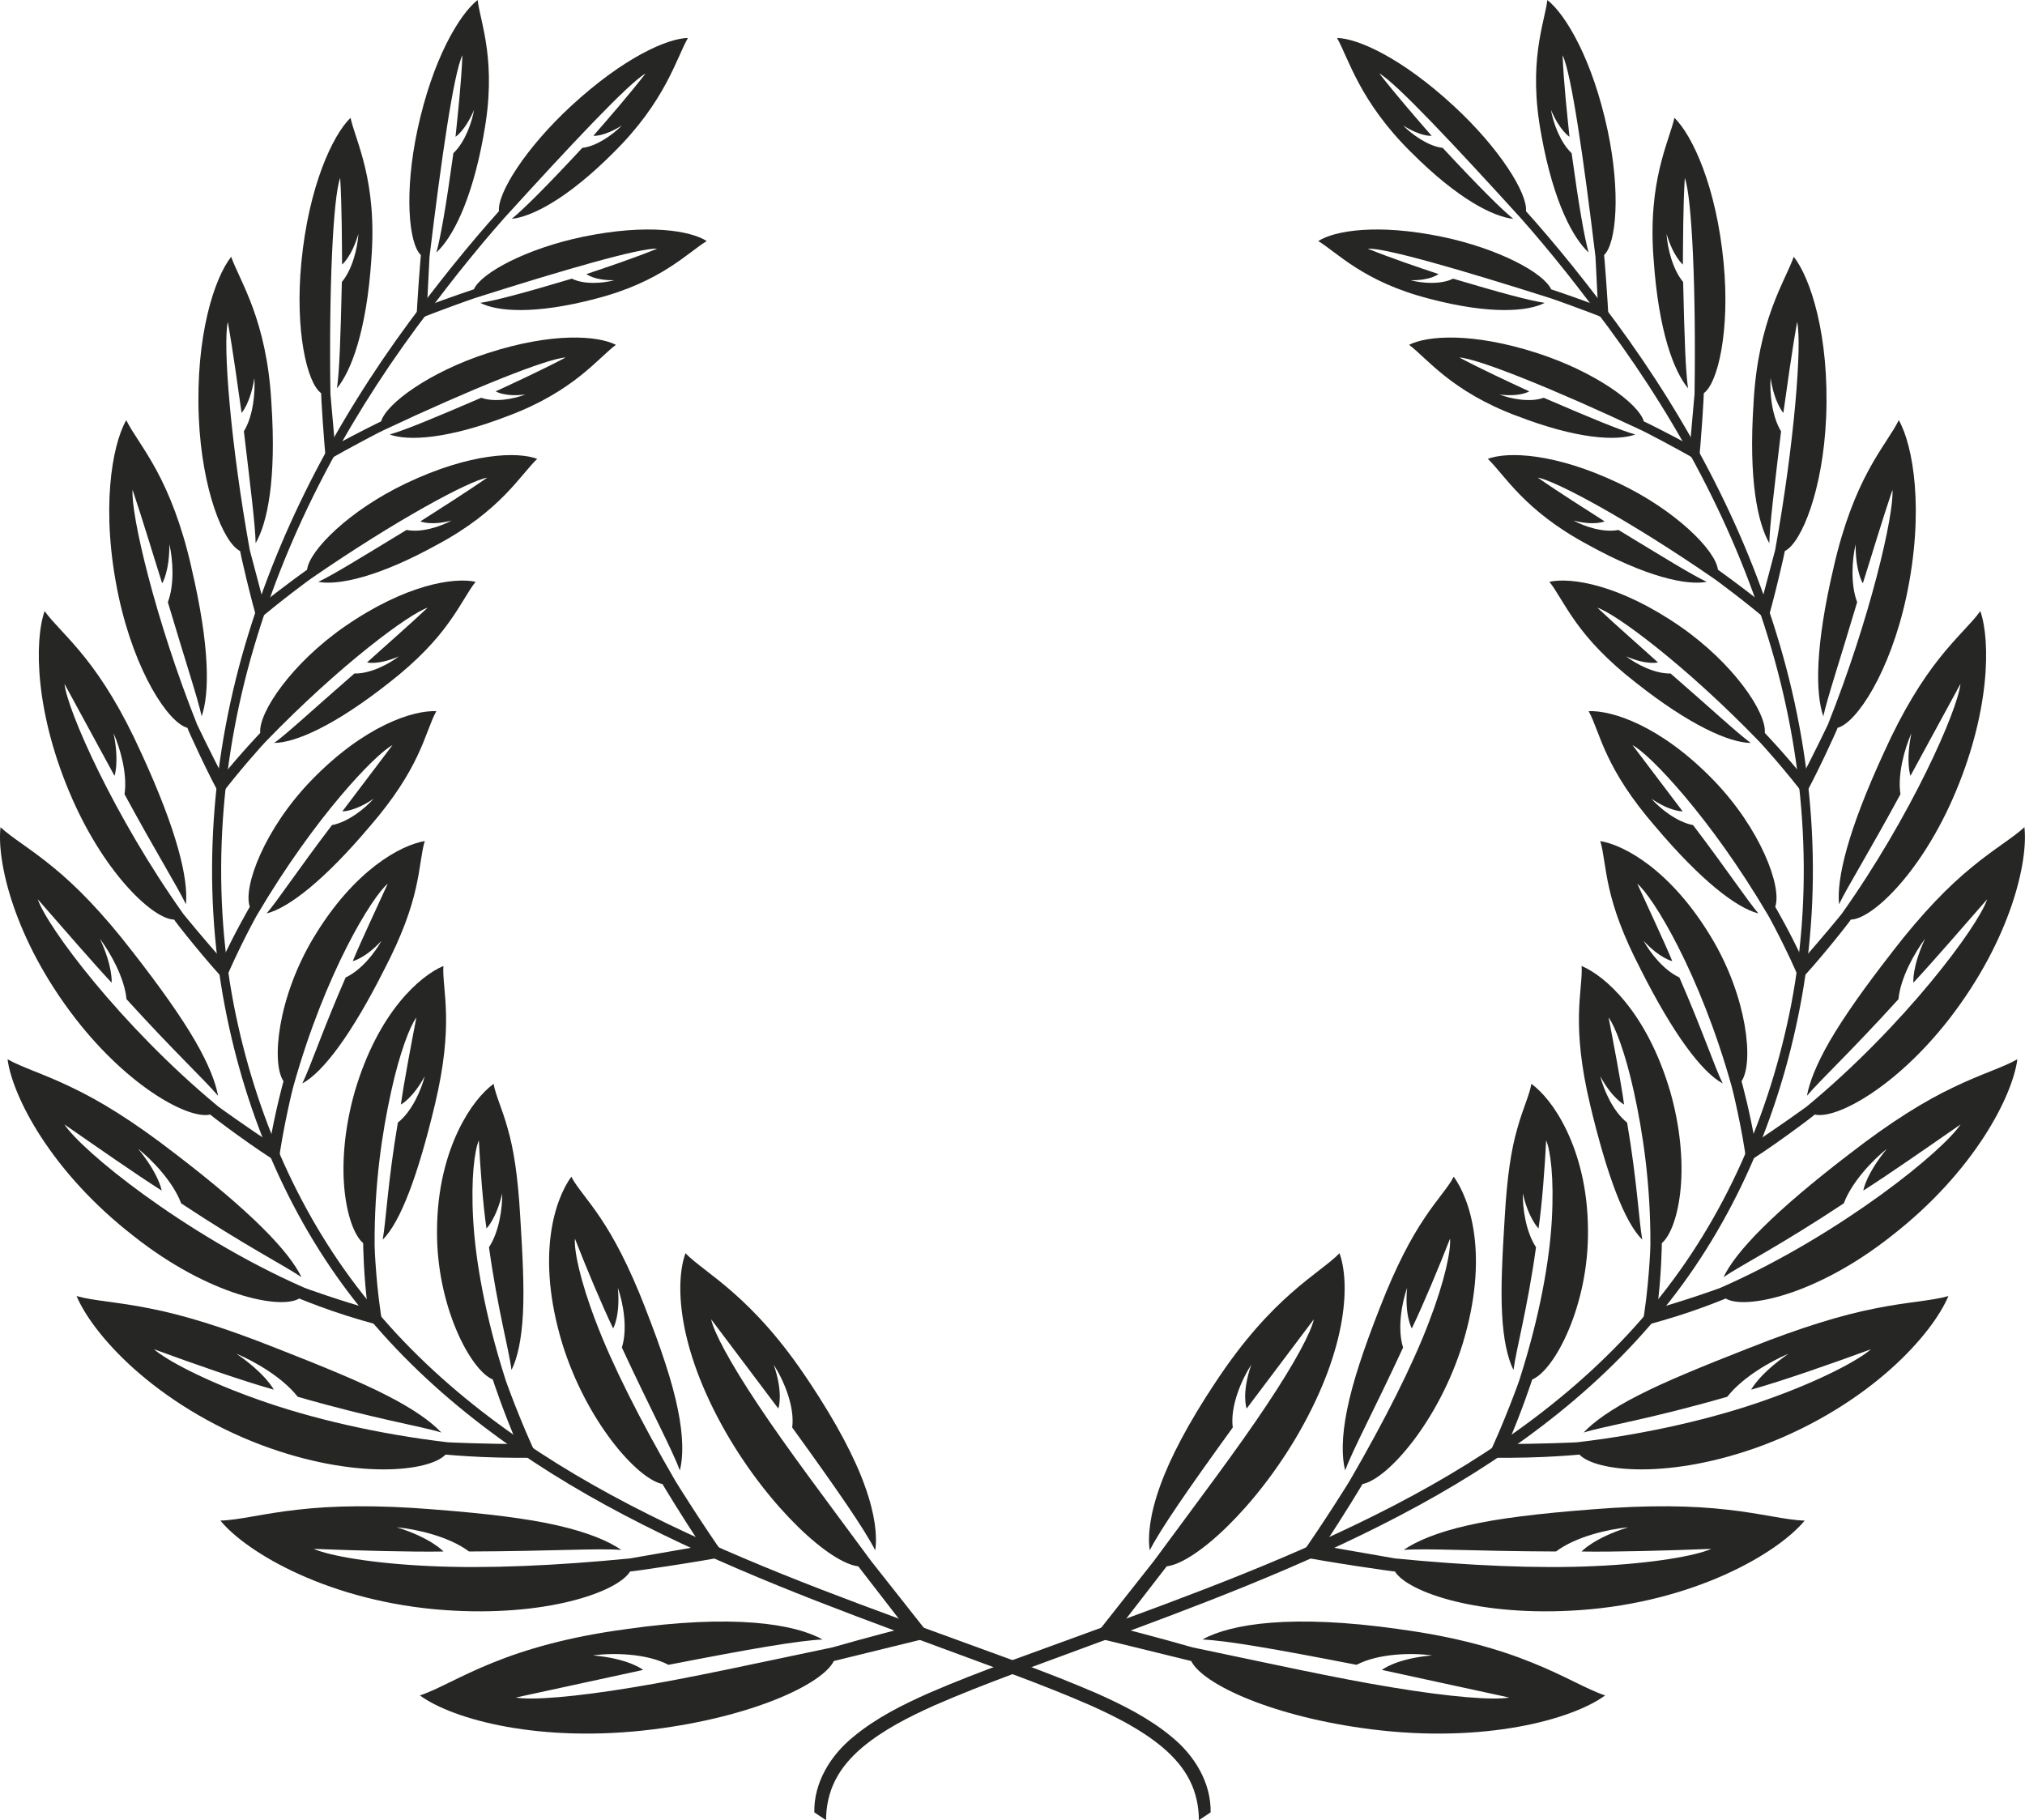 <?xml version="1.0" encoding="UTF-8"?>
<svg id="Layer_2" data-name="Layer 2" xmlns="http://www.w3.org/2000/svg" viewBox="0 0 628.56 564.99">
  <defs>
    <style>
      .cls-1 {
        fill: #262625;
        stroke-width: 0px;
      }
    </style>
  </defs>
  <g id="Layer_1-2" data-name="Layer 1">
    <g>
      <g>
        <path class="cls-1" d="M497.04,93.99c23.73,30.94,43,65.61,54.45,102.96,11.49,37.25,14.64,77.29,7.23,115.64-6.53,34.02-20.53,66.95-42.5,93.93-21.89,27.12-50.81,47.72-81.52,63.82-30.81,16.18-63.5,28.35-96.11,40.36-16.28,6.09-32.74,11.76-48.66,18.72-7.89,3.57-15.73,7.49-22.38,13.08-3.28,2.81-6.24,6.09-8.21,9.97-2,3.85-2.93,8.2-2.93,12.53l-1.81-1.2-1.84-1.22c-.17-9.27,5.06-17.73,12.11-23.45,7.05-5.87,15.31-9.96,23.34-13.54,16.25-7.03,32.67-12.6,48.99-18.64,32.64-11.88,65.21-23.88,95.81-39.8,30.5-15.84,59.07-36.05,80.7-62.64,21.7-26.43,35.65-58.84,42.23-92.43,7.31-37.87,4.22-77.42-7.16-114.29-11.33-36.97-30.42-71.35-53.99-102.07l1.12-.86,1.12-.86Z"/>
        <path class="cls-1" d="M438,47.24c14.76,14.81,25.72,20.07,31.72,20.69-3.78-3.08-10.57-9.84-21.91-22.03-4.46-.48-9.57-4.17-12.3-6.97,5.65,3.59,8.87,3.23,8.87,3.22-4.24-4.84-11.11-12.75-16.23-19.34,5.11,2.83,23.36,22.31,43.91,44.91,0,0,5.06,5.68,10.3,12.13,5.28,6.42,10.71,13.61,12.42,15.86,2.52,3.3,2.78.56,2.24-1.72-1.92-2.52-7.52-9.83-12.9-16.29-5.35-6.49-10.46-12.15-10.46-12.15.57-5.44-8.15-19.49-22.4-32.65-16.28-15.04-29.93-21.02-36.24-21.11,3.64,6.43,6.94,19.57,22.96,35.44Z"/>
        <g>
          <path class="cls-1" d="M443.69,92.74c18.95,4.98,30.66,3.94,35.79,1.27-4.6-.67-13.48-3.05-28.44-7.51-3.82,1.91-9.7,1.43-13.19.48,6.22.12,8.67-1.9,8.67-1.91-5.71-1.9-14.89-4.99-21.96-7.88,5.35-.28,28.74,6.49,56.7,15.37,0-.02,10.56,3.67,18.23,6.81l-3.24-4.31c-7.16-2.72-14.78-5.27-14.78-5.26-2.3-5.12-16.39-12.67-33.9-16.31-20.01-4.14-33.34-1.91-38.38,1.34,5.79,3.48,14.12,12.71,34.5,17.9Z"/>
          <path class="cls-1" d="M478.45,42c3.82,21.07,9.95,32.04,14.65,36.37-1.32-4.75-2.98-14.16-5.27-30.83-3.57-3.34-5.76-9.53-6.42-13.46,2.72,6.49,5.76,8.38,5.76,8.39-.67-6.46-1.82-16.94-2.14-25.32,2.73,5.58,6.58,32.52,10.21,62.58l.84,16.7,3.27,4.38c-.25-7.6-1.4-21.61-1.44-21.63,3.81-3.65,5.18-19.51,1.09-38.75-4.68-21.98-13.02-35.96-18.7-40.42-.88,7.18-6.16,19.22-1.84,42Z"/>
        </g>
        <g>
          <path class="cls-1" d="M470.71,129.05c18.87,7.31,31.15,7.89,36.88,5.82-4.67-1.32-13.56-5-28.42-11.4-4.23,1.52-10.23.34-13.71-1.01,6.42.81,9.23-.98,9.22-.98-5.66-2.62-14.75-6.82-21.7-10.51,5.55.27,28.94,9.58,56.67,22.65.02-.04,10.41,5.29,17.91,9.71l-2.72-4.96c-7.01-3.91-14.59-7.58-14.59-7.57-1.66-5.63-15.25-15.42-32.98-21.16-20.25-6.57-34.29-5.47-39.89-2.6,5.59,4.16,13.02,14.38,33.33,22.02Z"/>
          <path class="cls-1" d="M513.29,80.52c1.53,22.56,6.36,34.81,10.68,40.01-.75-5.13-1.12-15.2-1.52-32.99-3.33-3.98-4.9-10.74-5.15-14.97,2.11,7.17,5.06,9.54,5.07,9.55.06-6.87.05-18.04.59-26.9,2.26,6.21,3.5,35.11,3.03,67.02l-1.55,17.51,2.73,5.03c.92-7.9,1.76-22.71,1.69-22.73,4.46-3.23,8.15-19.67,6.15-40.49-2.28-23.81-9.75-39.61-15.27-44.99-1.66,7.45-8.36,19.53-6.46,43.95Z"/>
        </g>
        <g>
          <path class="cls-1" d="M492.72,169c18.21,10.07,30.78,12.79,37.05,11.61-4.58-2.14-13.11-7.43-27.4-16.11-4.61.94-10.61-1.08-13.97-2.92,6.46,1.69,9.67.27,9.66.25-5.41-3.48-14.13-8.96-20.74-13.57,5.66.98,28.47,13.25,54.8,31.42,0-.04,9.84,7.2,16.74,13.18l-1.89-5.62c-6.56-5.31-13.72-10.38-13.72-10.38-.72-6.07-13.18-18.47-30.65-26.8-19.97-9.52-34.6-9.93-40.78-7.63,5.16,4.91,11.26,16.04,30.9,26.56Z"/>
          <path class="cls-1" d="M544.31,125.07c-1.61,23.87,1.29,37.36,4.89,43.53.11-5.48,1.42-15.99,3.64-34.72-2.89-4.7-3.56-12.06-3.25-16.53,1.22,7.86,3.96,10.81,3.96,10.83,1.03-7.18,2.62-19,4.28-28.25,1.56,6.89-.84,37.7-6.82,70.81l-4.73,17.87c.67,1.88,1.29,3.79,1.89,5.7,2.46-7.96,5.92-23.21,5.84-23.26,5.21-2.57,11.86-19.07,12.82-41.41,1.07-25.52-4.9-43.44-10.05-49.93-2.69,7.66-11.07,19.47-12.48,45.36Z"/>
        </g>
        <g>
          <path class="cls-1" d="M507.74,211.88c16.69,13.2,28.99,18.66,35.69,18.74-4.23-3.11-11.89-10.27-24.88-21.56-4.92.13-10.7-2.93-13.81-5.32,6.35,2.76,9.87,1.91,9.88,1.88-4.87-4.44-12.83-11.36-18.79-16.98,5.62,1.83,27,17.51,50.22,41.52.04-.05,8.56,9.39,14.3,17.09l-.69-6.18c-5.52-6.91-11.87-13.56-11.86-13.55.58-6.35-9.78-21.63-26.25-33.05-18.86-13.04-33.89-15.34-40.62-13.87,2.22,2.72,4.42,7.25,8.3,12.62,3.88,5.42,9.47,11.61,18.51,18.66Z"/>
          <path class="cls-1" d="M569.18,176.06c-5.82,24.69-5.69,39.13-3.22,46.29,1.23-5.65,4.79-16.24,10.5-35.43-2.11-5.51-1.57-13.32-.47-17.98-.05,8.48,2.2,12.12,2.24,12.12,2.34-7.34,5.97-19.49,9.18-29.01.57,7.54-6.9,39.9-20.04,72.9,0,0-4.29,8.98-8.7,17.37l.65,6.26c4.36-7.56,11.18-22.59,11.07-22.66,5.89-1.53,16.29-17.27,21.34-40.7,5.72-26.77,2.08-47.03-2.34-54.8-1.89,3.88-5.59,8.5-9.42,15.62-3.83,7.08-7.75,16.65-10.8,30.03Z"/>
        </g>
        <g>
          <path class="cls-1" d="M513.82,256.57c14.01,16.61,25.16,25.27,31.99,26.97-3.56-4.17-9.58-13.33-20.28-27.42-5.08-.96-10.31-5.21-12.94-8.2,5.87,4.03,9.71,3.96,9.7,3.93l-15.56-20.56c5.38,2.84,24.1,22.35,41.86,52.43.07-.05,6.42,11.63,10.21,20.97.37-2.15.61-4.31.91-6.46-3.84-8.46-8.69-16.76-8.68-16.75,2.18-6.27-4.69-24.4-19.16-39.31-16.5-17.02-31.58-21.72-38.76-21.42,1.75,3.05,3.03,7.86,5.87,13.83,2.85,6.02,7.14,13.11,14.83,21.99Z"/>
          <path class="cls-1" d="M584.79,233.55c-11.28,24.45-14.72,39.17-13.95,47.15,2.63-5.51,8.91-15.46,19.06-34.17-.97-6.22,1.35-14.28,3.4-18.93-1.83,8.88-.31,13.19-.29,13.22l15.52-28.54c-.84,8.11-15.22,40.89-36.89,71.43,0,0-6.61,8.15-13.27,15.53-.28,2.18-.59,4.36-.96,6.52,6.42-6.51,17.19-20.19,17.08-20.31,6.34-.1,21.04-13.67,31.48-37.17,11.9-26.87,11.92-49.44,8.72-58.59-2.63,3.72-7.37,7.9-12.67,14.61-5.33,6.69-11.22,15.94-17.23,29.24Z"/>
        </g>
        <g>
          <path class="cls-1" d="M509.24,300.86c10.09,20.04,18.96,31.92,25.48,35.45-2.53-5.16-6.12-16.09-13.44-32.9-4.91-2.26-9.18-7.8-11.12-11.39,4.99,5.43,8.9,6.35,8.91,6.31-2.67-6.44-7.4-16.41-10.85-24.01,4.78,3.93,19.41,27.57,29.29,62.92.05-.05,3.36,13.5,4.66,24.02.89-2.11,1.85-4.18,2.67-6.31-1.62-9.64-4.24-19.32-4.27-19.32,3.86-5.75,1.79-26.04-9.32-44.55-12.66-21.1-27.16-28.78-34.53-30,1.04,3.3,1.31,8.23,2.78,14.66,1.47,6.49,4.17,14.39,9.74,25.11Z"/>
          <path class="cls-1" d="M587.38,295.47c-8.82,11.31-15.09,20.25-19.36,27.58-4.24,7.32-6.43,13.03-7.14,17.1,4.13-4.92,13.25-13.3,28.4-29.99.63-6.66,5.02-14.42,8.25-18.75-4.07,8.78-3.63,13.6-3.62,13.63,5.94-6.36,15.35-17.27,22.91-25.9-2.76,8.37-25.6,39.15-55.94,64.28.01.01-8.93,6.5-17.67,12.18l-2.75,6.36c8.31-4.84,22.87-15.85,22.84-16,6.43,1.59,25.08-8.19,41.88-29.85,19.14-24.82,24.4-48.89,23.2-59.35-3.55,3.33-9.33,6.63-16.32,12.42-7.07,5.75-15.24,14.02-24.69,26.28Z"/>
        </g>
        <g>
          <path class="cls-1" d="M493.51,342.68c5.29,22.19,10.72,36.64,16.25,42.13-1.05-5.88-1.56-17.81-4.7-36.33-4.45-3.53-7.27-10.23-8.34-14.4,3.67,6.82,7.35,8.78,7.39,8.76-1.01-7.25-3.18-18.53-4.8-27,1.95,2.62,5.14,10.71,7.86,23.09,2.73,12.46,5.22,28.56,5.11,47.64.07-.05-.54,14.47-2.63,25.41,1.59-1.8,3.15-3.62,4.67-5.47,1.41-10.16,1.52-20.63,1.51-20.62,2.74-2.34,5.1-8.66,5.86-17.17.77-8.48-.17-19.13-3.28-29.98-7.31-24.71-20.29-35.85-27.48-38.89.25,3.49-.69,8.38-.82,15.14-.13,6.76.52,15.53,3.41,27.69Z"/>
          <path class="cls-1" d="M574.28,358.04c-23.79,18.2-35.45,30.39-39.3,38.4,5.6-3.79,17.38-9.69,37.34-22.91,2.45-6.59,8.91-13.38,13.37-16.94-6.49,7.9-7.33,12.92-7.31,12.97,7.74-4.9,20.19-13.59,30.17-20.52-2.57,3.94-11.6,12.35-24.78,21.89-13.12,9.5-30.76,20.5-49.78,28.84,0,.03-10.96,4-21.51,6.9-1.53,1.87-3.14,3.68-4.75,5.49,4.91-1.22,11.9-3.21,17.66-5.22,5.76-1.98,10.27-3.88,10.27-3.86,5.94,3.53,28.02-.97,51.18-19.22,26.13-20.22,37.89-43.8,39.35-55.05-4.49,2.56-11.23,4.53-19.85,8.71-8.72,4.12-19.17,10.52-32.06,20.52Z"/>
        </g>
        <g>
          <path class="cls-1" d="M467.08,377.68c-.74,11.89-1.28,22.05-.84,30.07.4,8.03,1.73,13.92,3.55,17.51.77-6.25,4.26-18.59,6.99-38.1-3.27-4.98-4.17-12.42-4.1-16.7,1.76,7.7,4.84,10.88,4.88,10.85,1.09-7.35,1.94-18.83,2.37-27.33,1.32,3.1,2.49,11.7,1.76,24.57-.7,12.82-3.77,30.06-9.9,49.27.1,0-5.13,14.48-10.27,25l6.28-4.22c4.37-9.86,7.81-20.41,7.8-20.39,7-2.9,17.53-23.03,17.31-46.25-.05-13.18-3.01-23.4-6.53-30.85-3.53-7.45-7.67-12.21-11.04-14.68-.54,3.39-2.66,7.66-4.38,13.93-1.82,6.29-3.15,14.53-3.88,27.33Z"/>
          <path class="cls-1" d="M543.17,418.34c-15.01,5.89-26.26,10.49-34.64,14.79-8.36,4.26-13.85,8.21-16.97,11.54,6.8-2.09,20.28-4.1,44.59-11.1,4.64-5.97,13.37-10.98,19.02-13.37-9.08,6.25-11.59,11.11-11.59,11.16,9.45-2.64,24.88-8.02,37.18-12.54-3.86,3.38-15.68,9.74-32.17,15.58-16.48,5.9-37.47,10.78-59.02,13.3-.01.02-12.15.59-23.67.52l-6.38,4.23c5.34.12,12.95.11,19.31-.18,6.36-.26,11.43-.76,11.43-.75,4.97,5.29,28.02,7.95,57.13-2.95,16.52-6.24,29.92-15.08,39.51-23.63,9.6-8.59,15.44-16.83,17.89-22.63-5.3,1.52-12.75,1.81-22.77,3.85-10.05,1.96-22.66,5.75-38.84,12.19Z"/>
        </g>
        <g>
          <path class="cls-1" d="M428.28,406.01c-4.88,12.43-8.43,23-10.12,31.47-1.74,8.47-1.7,14.87-.62,18.97,2.29-6.34,8.85-18.44,17.98-38.16-1.89-6-.33-14.05,1.25-18.55-.82,8.56,1.42,12.63,1.47,12.61,3.56-7.43,8.49-19.22,11.85-27.85.3,3.57-1.51,12.79-6.59,26.01-5.01,13.19-13.64,30.32-24.46,48.98.06,0-8.67,13.96-15.78,23.97l7.28-3.24c6.34-9.4,12.4-19.55,12.38-19.55,7.93-1.59,23.73-19.69,31.11-43.61,8.3-27.36,2.24-44.84-2.8-51.8-1.6,3.19-5.08,6.86-9.09,12.89-4.05,6.05-8.66,14.47-13.86,27.86Z"/>
          <path class="cls-1" d="M494.02,468.54c-16.57,1.28-29.01,2.79-38.5,4.97-9.46,2.15-15.92,4.9-19.8,7.6,7.36-.56,21.42.4,47.27.49,6.12-4.61,16.15-6.91,22.44-7.52-10.76,3.36-14.48,7.49-14.5,7.53,10.03.17,26.74-.29,40.26-.82-4.82,2.14-18.33,4.55-36.11,5.34-17.81.85-39.63-.17-62.02-2.37l-24.4-4.25-7.39,3.26c11,2.17,31.64,5.15,31.71,5.04,4.08,6.51,26.43,14.17,57.41,11.99,35.53-2.49,61.44-17.66,69.78-27.79-5.79-.14-13.34-2.22-23.96-3.38-10.63-1.24-24.3-1.55-42.19-.09Z"/>
        </g>
        <g>
          <path class="cls-1" d="M377.23,429.16c-8.36,12.6-14.04,23.4-17.16,32.17-3.16,8.77-3.86,15.49-3.19,19.9,3.28-6.45,11.6-18.54,25.77-38.12-.86-6.59,2.76-14.92,5.74-19.48-3.11,8.99-1.46,13.59-1.42,13.59l20.84-27.69c-.79,3.88-5.78,13.37-14.58,26.54-8.71,13.17-21.4,29.94-35.09,48.51l-18.87,23.91,7.88-2.89,15-19.4c8.65-.96,27.4-17.8,41.05-41.5,15.54-27.16,15.71-47.05,12.58-55.68-6.15,6.35-20.74,13.05-38.55,40.16Z"/>
          <path class="cls-1" d="M434.18,505.69c-33.3-4.72-52.23-1.63-60.94,3.23,7.62.35,22.08,2.85,47.83,7.86,6.79-3.56,17.16-3.78,23.45-2.92-11.21.98-15.55,4.47-15.58,4.5l39.54,8.58c-5.07.89-18.54-.2-36.13-3.12-17.64-2.86-39.26-7.68-62.12-12.44,0,.01-12.59-3.64-25.03-6.7l-8,2.94,32.55,7.98c3.63,7.3,25.61,17.41,56.05,21.21,34.85,4.38,62.07-2.96,72.44-10.53-5.58-1.83-12.43-6.07-22.55-10.13-10.11-4.11-23.43-8.05-41.52-10.45Z"/>
        </g>
      </g>
      <g>
        <path class="cls-1" d="M131.51,93.99c-23.73,30.94-42.99,65.61-54.45,102.96-11.49,37.25-14.64,77.29-7.23,115.64,6.53,34.02,20.53,66.95,42.5,93.93,21.89,27.12,50.81,47.72,81.52,63.82,30.81,16.18,63.51,28.35,96.11,40.36,16.28,6.09,32.74,11.76,48.65,18.72,7.89,3.57,15.73,7.49,22.38,13.08,3.28,2.81,6.24,6.09,8.21,9.97,2,3.85,2.93,8.2,2.93,12.53l1.81-1.2,1.84-1.22c.17-9.27-5.07-17.73-12.11-23.45-7.05-5.87-15.31-9.96-23.34-13.54-16.25-7.03-32.67-12.6-48.99-18.64-32.64-11.88-65.21-23.88-95.81-39.8-30.5-15.84-59.07-36.05-80.7-62.64-21.7-26.43-35.65-58.84-42.23-92.43-7.31-37.87-4.22-77.42,7.16-114.29,11.33-36.97,30.42-71.35,53.99-102.07l-1.12-.86-1.12-.86Z"/>
        <path class="cls-1" d="M190.56,47.24c-14.76,14.81-25.72,20.07-31.72,20.69,3.78-3.08,10.57-9.84,21.91-22.03,4.46-.48,9.57-4.17,12.29-6.97-5.65,3.59-8.86,3.23-8.87,3.22,4.24-4.84,11.11-12.75,16.22-19.34-5.11,2.83-23.36,22.31-43.91,44.91,0,0-5.06,5.68-10.3,12.13-5.28,6.42-10.71,13.61-12.42,15.86-2.52,3.3-2.78.56-2.24-1.72,1.92-2.52,7.52-9.83,12.9-16.29,5.35-6.49,10.46-12.15,10.46-12.15-.57-5.44,8.14-19.5,22.39-32.65,16.28-15.04,29.93-21.02,36.25-21.11-3.64,6.43-6.94,19.57-22.96,35.44Z"/>
        <g>
          <path class="cls-1" d="M184.86,92.74c-18.95,4.98-30.66,3.94-35.79,1.27,4.6-.67,13.48-3.05,28.44-7.51,3.82,1.91,9.7,1.43,13.19.48-6.22.12-8.67-1.9-8.67-1.91,5.71-1.9,14.89-4.99,21.96-7.88-5.35-.28-28.73,6.49-56.7,15.37,0-.02-10.56,3.67-18.22,6.81l3.24-4.31c7.16-2.72,14.78-5.27,14.78-5.26,2.3-5.12,16.39-12.67,33.9-16.31,20.01-4.14,33.33-1.91,38.38,1.34-5.8,3.48-14.13,12.71-34.51,17.9Z"/>
          <path class="cls-1" d="M150.11,42c-3.81,21.07-9.95,32.04-14.65,36.37,1.31-4.75,2.97-14.16,5.27-30.83,3.57-3.34,5.76-9.53,6.42-13.46-2.72,6.49-5.76,8.38-5.76,8.39.67-6.46,1.82-16.94,2.14-25.32-2.73,5.58-6.58,32.52-10.21,62.58l-.84,16.7-3.27,4.38c.25-7.6,1.4-21.61,1.43-21.63-3.81-3.65-5.18-19.51-1.09-38.75,4.68-21.98,13.02-35.96,18.7-40.42.88,7.18,6.16,19.22,1.84,42Z"/>
        </g>
        <g>
          <path class="cls-1" d="M157.84,129.05c-18.87,7.31-31.15,7.89-36.88,5.82,4.67-1.32,13.55-5,28.42-11.4,4.23,1.52,10.22.34,13.71-1.01-6.42.81-9.23-.98-9.22-.98,5.66-2.62,14.75-6.82,21.7-10.51-5.55.27-28.94,9.58-56.67,22.65-.02-.04-10.41,5.29-17.91,9.71l2.72-4.96c7.01-3.91,14.59-7.58,14.59-7.57,1.66-5.63,15.25-15.42,32.98-21.16,20.25-6.57,34.29-5.47,39.89-2.6-5.59,4.16-13.02,14.38-33.34,22.02Z"/>
          <path class="cls-1" d="M115.27,80.52c-1.53,22.56-6.37,34.81-10.68,40.01.75-5.13,1.12-15.2,1.52-32.99,3.33-3.98,4.9-10.74,5.14-14.97-2.11,7.17-5.05,9.54-5.07,9.55-.06-6.87-.05-18.04-.59-26.9-2.26,6.21-3.5,35.11-3.03,67.02l1.55,17.51-2.74,5.03c-.92-7.9-1.76-22.71-1.69-22.73-4.46-3.23-8.15-19.67-6.15-40.49,2.28-23.81,9.75-39.61,15.27-44.99,1.66,7.45,8.36,19.53,6.46,43.95Z"/>
        </g>
        <g>
          <path class="cls-1" d="M135.84,169c-18.2,10.07-30.78,12.79-37.05,11.61,4.58-2.14,13.11-7.43,27.4-16.11,4.61.94,10.62-1.08,13.97-2.92-6.46,1.69-9.67.27-9.66.25,5.41-3.48,14.13-8.96,20.74-13.57-5.66.98-28.47,13.25-54.8,31.42,0-.04-9.84,7.2-16.74,13.18l1.89-5.62c6.56-5.31,13.72-10.38,13.72-10.38.72-6.07,13.18-18.47,30.66-26.8,19.97-9.52,34.6-9.93,40.78-7.63-5.16,4.91-11.26,16.04-30.9,26.56Z"/>
          <path class="cls-1" d="M84.24,125.07c1.61,23.87-1.29,37.36-4.89,43.53-.12-5.48-1.42-15.99-3.65-34.72,2.89-4.7,3.56-12.06,3.25-16.53-1.22,7.86-3.96,10.81-3.96,10.83-1.03-7.18-2.62-19-4.28-28.25-1.56,6.89.84,37.7,6.82,70.81l4.73,17.87c-.67,1.88-1.29,3.79-1.89,5.7-2.46-7.96-5.92-23.21-5.84-23.26-5.21-2.57-11.86-19.07-12.82-41.41-1.07-25.52,4.9-43.44,10.05-49.93,2.68,7.66,11.07,19.47,12.48,45.36Z"/>
        </g>
        <g>
          <path class="cls-1" d="M120.82,211.88c-16.69,13.2-28.99,18.66-35.69,18.74,4.24-3.11,11.9-10.27,24.88-21.56,4.92.13,10.7-2.93,13.81-5.32-6.34,2.76-9.87,1.91-9.88,1.88,4.87-4.44,12.83-11.36,18.8-16.98-5.62,1.83-27,17.51-50.22,41.52-.05-.05-8.56,9.39-14.31,17.09l.69-6.18c5.52-6.91,11.88-13.56,11.87-13.55-.58-6.35,9.78-21.63,26.24-33.05,18.87-13.04,33.9-15.34,40.62-13.87-2.22,2.72-4.42,7.25-8.3,12.62-3.88,5.42-9.47,11.61-18.51,18.66Z"/>
          <path class="cls-1" d="M59.38,176.06c5.82,24.69,5.69,39.13,3.22,46.29-1.23-5.65-4.79-16.24-10.5-35.43,2.11-5.51,1.57-13.32.47-17.98.05,8.48-2.2,12.12-2.24,12.12-2.34-7.34-5.97-19.49-9.18-29.01-.57,7.54,6.9,39.9,20.05,72.9,0,0,4.28,8.98,8.69,17.37l-.65,6.26c-4.36-7.56-11.19-22.59-11.07-22.66-5.89-1.53-16.29-17.27-21.33-40.7-5.72-26.77-2.08-47.03,2.34-54.8,1.89,3.88,5.59,8.5,9.42,15.62,3.83,7.08,7.75,16.65,10.8,30.03Z"/>
        </g>
        <g>
          <path class="cls-1" d="M114.74,256.57c-14.01,16.61-25.16,25.27-31.98,26.97,3.56-4.17,9.57-13.33,20.28-27.42,5.08-.96,10.31-5.21,12.94-8.2-5.87,4.03-9.71,3.96-9.71,3.93l15.56-20.56c-5.37,2.84-24.1,22.35-41.86,52.43-.07-.05-6.42,11.63-10.2,20.97-.37-2.15-.61-4.31-.91-6.46,3.84-8.46,8.69-16.76,8.68-16.75-2.18-6.27,4.69-24.4,19.16-39.31,16.5-17.02,31.57-21.72,38.75-21.42-1.75,3.05-3.03,7.86-5.87,13.83-2.85,6.02-7.14,13.11-14.83,21.99Z"/>
          <path class="cls-1" d="M43.76,233.55c11.28,24.45,14.72,39.17,13.95,47.15-2.62-5.51-8.91-15.46-19.06-34.17.96-6.22-1.35-14.28-3.4-18.93,1.83,8.88.31,13.19.29,13.22l-15.52-28.54c.84,8.11,15.23,40.89,36.89,71.43,0,0,6.61,8.15,13.27,15.53.28,2.18.59,4.36.95,6.52-6.42-6.51-17.19-20.19-17.08-20.31-6.34-.1-21.04-13.67-31.48-37.17-11.89-26.87-11.92-49.44-8.72-58.59,2.63,3.72,7.37,7.9,12.67,14.61,5.33,6.69,11.23,15.94,17.23,29.24Z"/>
        </g>
        <g>
          <path class="cls-1" d="M119.32,300.86c-10.09,20.04-18.95,31.92-25.48,35.45,2.53-5.16,6.12-16.09,13.45-32.9,4.9-2.26,9.18-7.8,11.12-11.39-4.99,5.43-8.9,6.35-8.91,6.31,2.67-6.44,7.4-16.41,10.85-24.01-4.78,3.93-19.41,27.57-29.29,62.92-.05-.05-3.36,13.5-4.66,24.02-.89-2.11-1.85-4.18-2.67-6.31,1.63-9.64,4.24-19.32,4.27-19.32-3.86-5.75-1.79-26.04,9.32-44.55,12.66-21.1,27.16-28.78,34.53-30-1.04,3.3-1.31,8.23-2.78,14.66-1.47,6.49-4.17,14.39-9.74,25.11Z"/>
          <path class="cls-1" d="M41.18,295.47c8.82,11.31,15.09,20.25,19.36,27.58,4.24,7.32,6.43,13.03,7.14,17.1-4.13-4.92-13.25-13.3-28.41-29.99-.63-6.66-5.01-14.42-8.25-18.75,4.07,8.78,3.64,13.6,3.62,13.63-5.94-6.36-15.35-17.27-22.91-25.9,2.76,8.37,25.6,39.15,55.94,64.28-.01.01,8.93,6.5,17.67,12.18l2.75,6.36c-8.31-4.84-22.87-15.85-22.84-16-6.43,1.59-25.08-8.19-41.88-29.85C4.22,291.31-1.04,267.24.16,256.78c3.55,3.33,9.33,6.63,16.33,12.42,7.07,5.75,15.24,14.02,24.69,26.28Z"/>
        </g>
        <g>
          <path class="cls-1" d="M135.04,342.68c-5.29,22.19-10.72,36.64-16.25,42.13,1.05-5.88,1.56-17.81,4.7-36.33,4.45-3.53,7.27-10.23,8.34-14.4-3.67,6.82-7.35,8.78-7.39,8.76,1.01-7.25,3.18-18.53,4.8-27-1.95,2.62-5.14,10.71-7.85,23.09-2.73,12.46-5.23,28.56-5.11,47.64-.07-.05.54,14.47,2.63,25.41-1.59-1.8-3.15-3.62-4.67-5.47-1.41-10.16-1.52-20.63-1.51-20.62-2.74-2.34-5.1-8.66-5.86-17.17-.77-8.48.17-19.13,3.28-29.98,7.31-24.71,20.29-35.85,27.48-38.89-.25,3.49.69,8.38.82,15.14.13,6.76-.52,15.53-3.41,27.69Z"/>
          <path class="cls-1" d="M54.27,358.04c23.79,18.2,35.45,30.39,39.3,38.4-5.6-3.79-17.38-9.69-37.34-22.91-2.45-6.59-8.9-13.38-13.37-16.94,6.49,7.9,7.33,12.92,7.31,12.97-7.74-4.9-20.19-13.59-30.17-20.52,2.57,3.94,11.6,12.35,24.78,21.89,13.11,9.5,30.76,20.5,49.78,28.84,0,.03,10.96,4,21.51,6.9,1.53,1.87,3.14,3.68,4.75,5.49-4.91-1.22-11.9-3.21-17.66-5.22-5.76-1.98-10.27-3.88-10.28-3.86-5.94,3.53-28.02-.97-51.18-19.22-26.13-20.22-37.89-43.8-39.35-55.05,4.49,2.56,11.23,4.53,19.85,8.71,8.72,4.12,19.17,10.52,32.06,20.52Z"/>
        </g>
        <g>
          <path class="cls-1" d="M161.48,377.68c.74,11.89,1.27,22.05.84,30.07-.4,8.03-1.73,13.92-3.55,17.51-.77-6.25-4.26-18.59-6.99-38.1,3.27-4.98,4.17-12.42,4.1-16.7-1.76,7.7-4.84,10.88-4.88,10.85-1.09-7.35-1.93-18.83-2.37-27.33-1.32,3.1-2.48,11.7-1.76,24.57.71,12.82,3.78,30.06,9.9,49.27-.1,0,5.13,14.48,10.27,25l-6.28-4.22c-4.37-9.86-7.81-20.41-7.8-20.39-7-2.9-17.53-23.03-17.31-46.25.06-13.18,3.01-23.4,6.53-30.85,3.54-7.45,7.67-12.21,11.04-14.68.54,3.39,2.66,7.66,4.38,13.93,1.82,6.29,3.15,14.53,3.88,27.33Z"/>
          <path class="cls-1" d="M85.38,418.34c15.01,5.89,26.26,10.49,34.64,14.79,8.36,4.26,13.85,8.21,16.97,11.54-6.8-2.09-20.28-4.1-44.59-11.1-4.64-5.97-13.37-10.98-19.02-13.37,9.08,6.25,11.59,11.11,11.59,11.16-9.44-2.64-24.88-8.02-37.18-12.54,3.86,3.38,15.69,9.74,32.18,15.58,16.48,5.9,37.47,10.78,59.02,13.3.01.02,12.15.59,23.67.52l6.38,4.23c-5.34.12-12.95.11-19.31-.18-6.36-.26-11.43-.76-11.43-.75-4.98,5.29-28.02,7.95-57.13-2.95-16.52-6.24-29.92-15.08-39.51-23.63-9.6-8.59-15.44-16.83-17.89-22.63,5.3,1.52,12.75,1.81,22.77,3.85,10.06,1.96,22.66,5.75,38.84,12.19Z"/>
        </g>
        <g>
          <path class="cls-1" d="M200.28,406.01c4.88,12.43,8.43,23,10.12,31.47,1.74,8.47,1.7,14.87.62,18.97-2.29-6.34-8.85-18.44-17.99-38.16,1.89-6,.33-14.05-1.25-18.55.82,8.56-1.42,12.63-1.47,12.61-3.56-7.43-8.49-19.22-11.85-27.85-.3,3.57,1.51,12.79,6.59,26.01,5.01,13.19,13.64,30.32,24.47,48.98-.06,0,8.67,13.96,15.78,23.97l-7.28-3.24c-6.34-9.4-12.4-19.55-12.38-19.55-7.93-1.59-23.72-19.69-31.11-43.61-8.3-27.36-2.24-44.84,2.81-51.8,1.6,3.19,5.08,6.86,9.1,12.89,4.05,6.05,8.65,14.47,13.86,27.86Z"/>
          <path class="cls-1" d="M134.54,468.54c16.57,1.28,29,2.79,38.5,4.97,9.46,2.15,15.92,4.9,19.81,7.6-7.36-.56-21.42.4-47.27.49-6.12-4.61-16.15-6.91-22.44-7.52,10.76,3.36,14.48,7.49,14.5,7.53-10.03.17-26.74-.29-40.26-.82,4.82,2.14,18.33,4.55,36.11,5.34,17.81.85,39.63-.17,62.02-2.37l24.4-4.25,7.39,3.26c-11,2.17-31.64,5.15-31.71,5.04-4.08,6.51-26.43,14.17-57.41,11.99-35.53-2.49-61.44-17.66-69.78-27.79,5.79-.14,13.34-2.22,23.96-3.38,10.62-1.24,24.3-1.55,42.19-.09Z"/>
        </g>
        <g>
          <path class="cls-1" d="M251.32,429.16c8.36,12.6,14.04,23.4,17.16,32.17,3.16,8.77,3.86,15.49,3.19,19.9-3.28-6.45-11.6-18.54-25.77-38.12.86-6.59-2.76-14.92-5.74-19.48,3.11,8.99,1.46,13.59,1.42,13.59l-20.84-27.69c.79,3.88,5.79,13.37,14.58,26.54,8.71,13.17,21.4,29.94,35.09,48.51l18.87,23.91-7.88-2.89-15-19.4c-8.65-.96-27.39-17.8-41.05-41.5-15.54-27.16-15.71-47.05-12.58-55.68,6.15,6.35,20.74,13.05,38.55,40.16Z"/>
          <path class="cls-1" d="M194.38,505.69c33.31-4.72,52.23-1.63,60.94,3.23-7.62.35-22.08,2.85-47.82,7.86-6.79-3.56-17.16-3.78-23.45-2.92,11.21.98,15.56,4.47,15.58,4.5l-39.54,8.58c5.07.89,18.53-.2,36.13-3.12,17.64-2.86,39.26-7.68,62.12-12.44,0,.01,12.59-3.64,25.03-6.7l8,2.94-32.55,7.98c-3.63,7.3-25.61,17.41-56.05,21.21-34.85,4.38-62.07-2.96-72.44-10.53,5.58-1.83,12.43-6.07,22.55-10.13,10.11-4.11,23.43-8.05,41.52-10.45Z"/>
        </g>
      </g>
    </g>
  </g>
</svg>